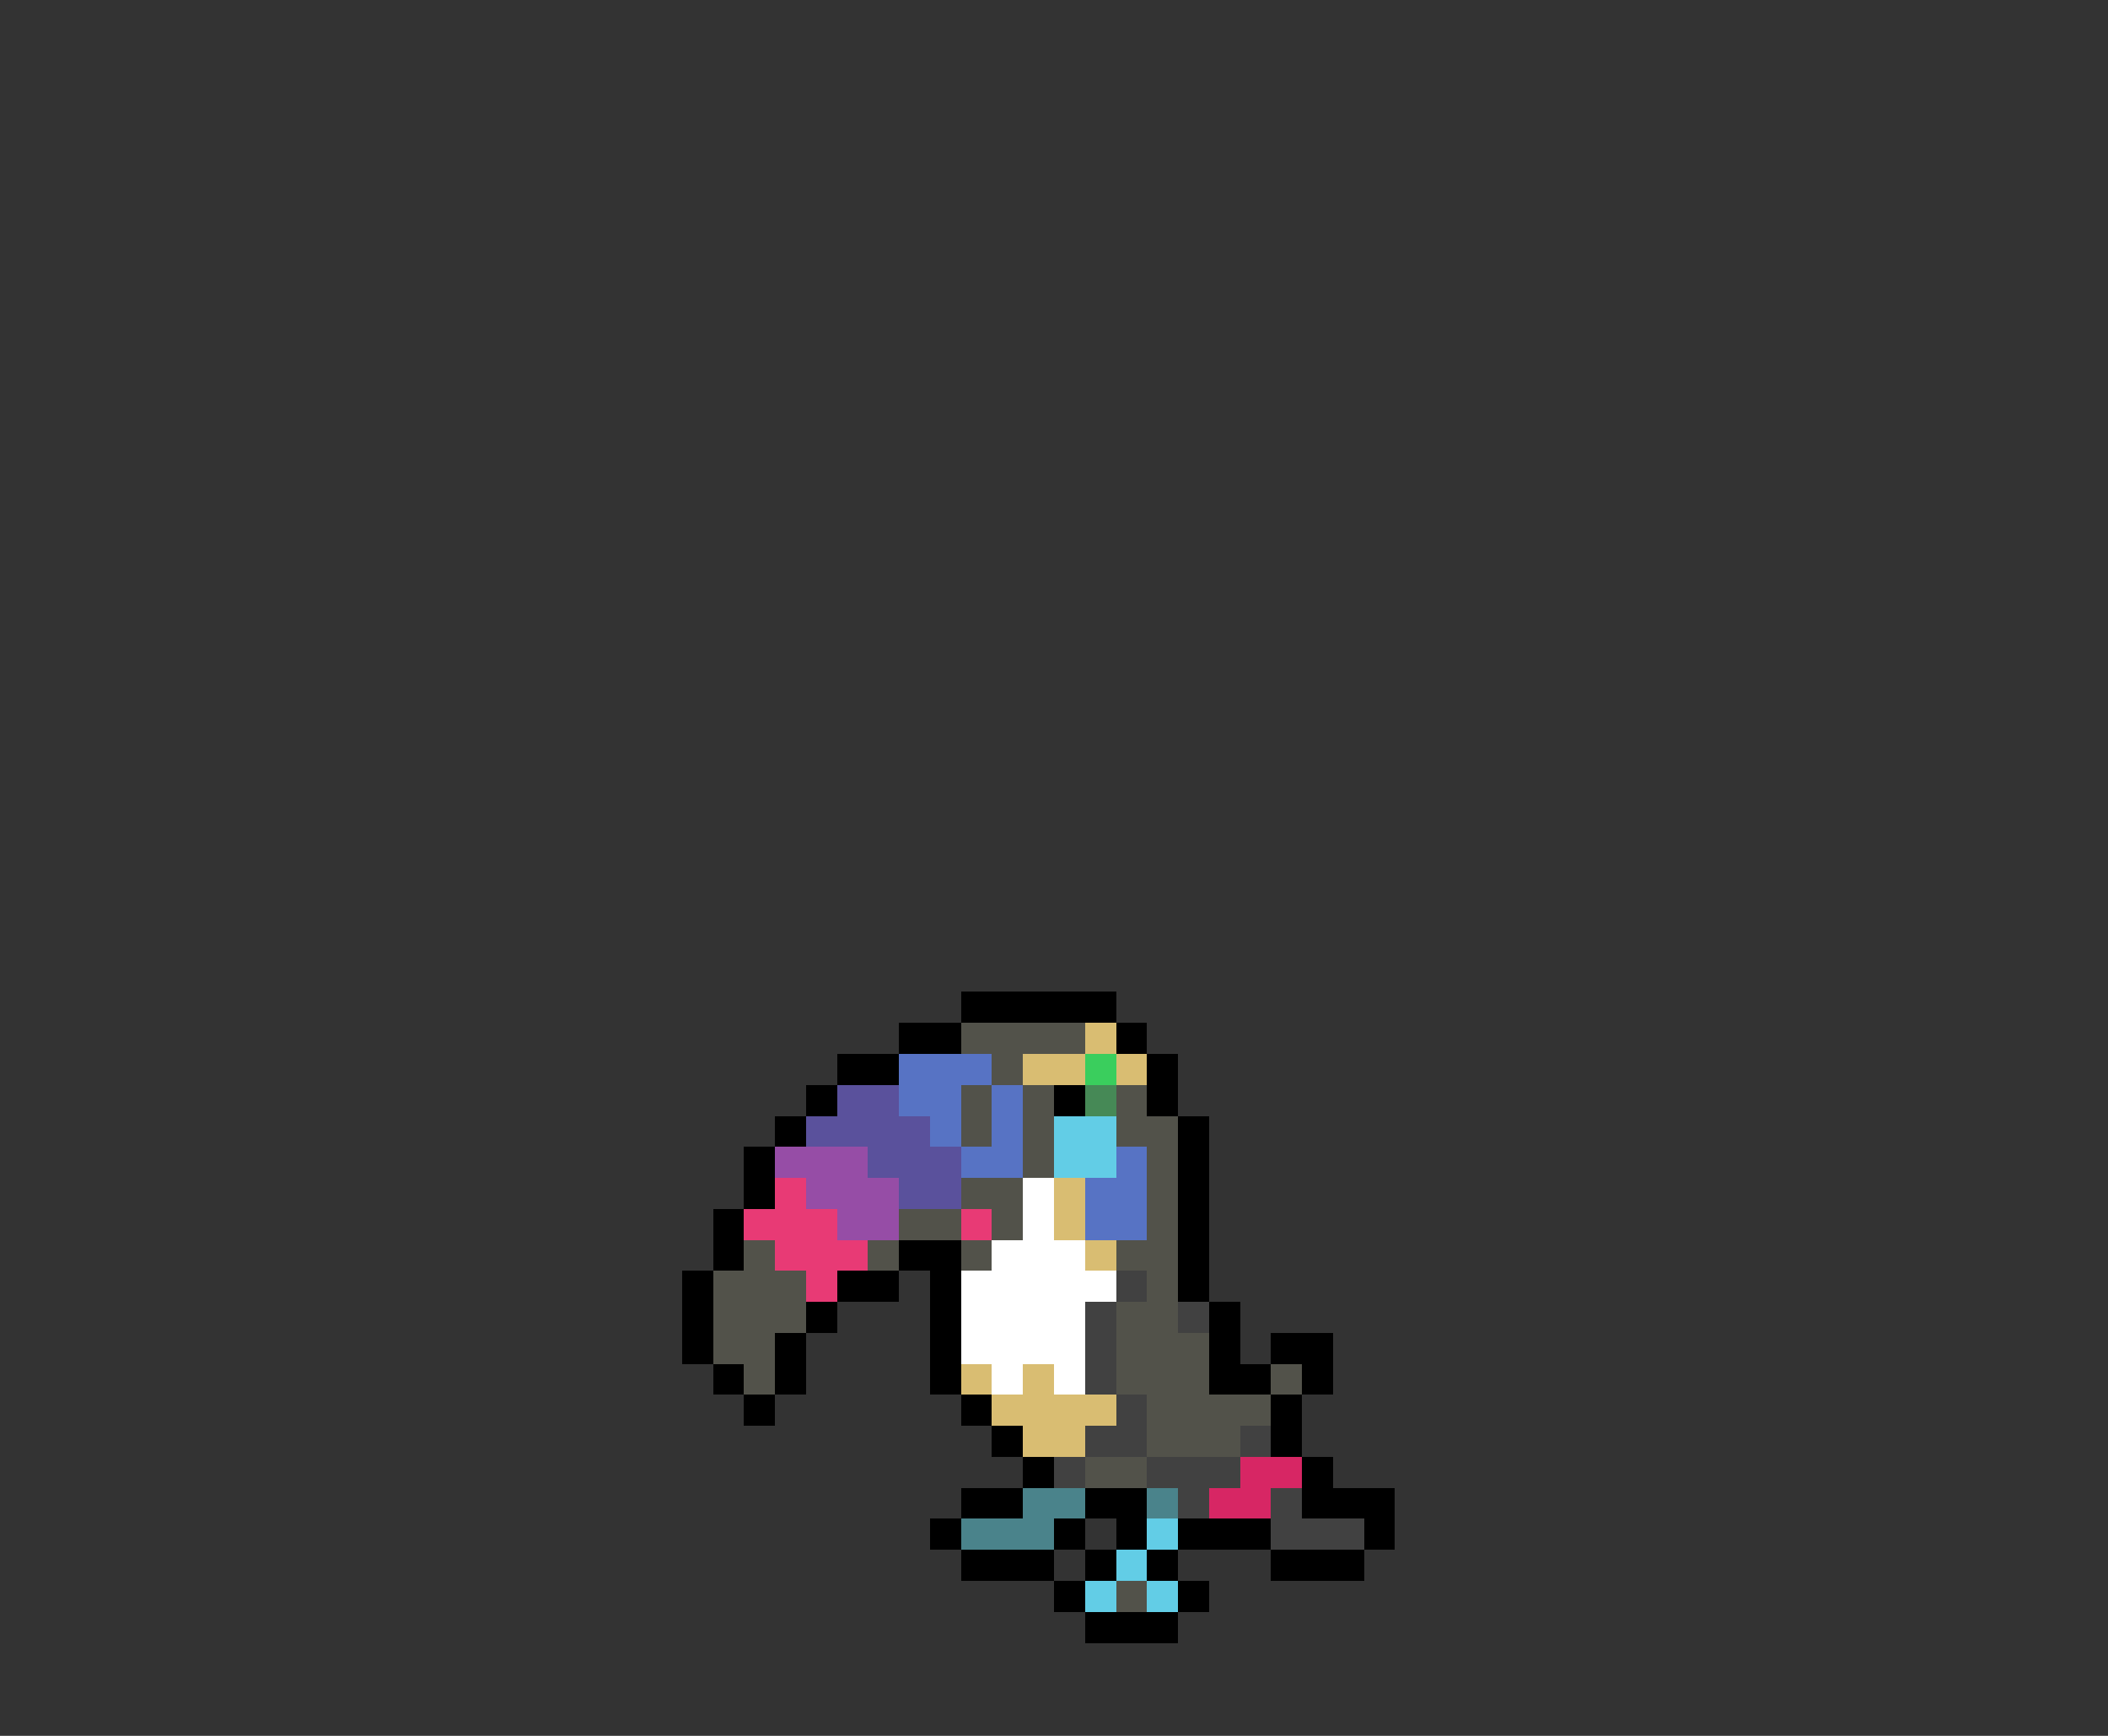 <svg xmlns="http://www.w3.org/2000/svg" viewBox="0 -0.5 68 56" shape-rendering="crispEdges">
<rect x="0" y="-0.5" width="68" height="56" fill="#333333" stroke="none"/>
<path stroke="#000000" d="M31 32h5M29 33h2M36 33h1M27 34h2M37 34h1M26 35h1M34 35h1M37 35h1M25 36h1M38 36h1M24 37h1M38 37h1M24 38h1M38 38h1M23 39h1M38 39h1M23 40h1M29 40h2M38 40h1M22 41h1M27 41h2M30 41h1M38 41h1M22 42h1M26 42h1M30 42h1M39 42h1M22 43h1M25 43h1M30 43h1M39 43h1M41 43h2M23 44h1M25 44h1M30 44h1M39 44h2M42 44h1M24 45h1M31 45h1M41 45h1M32 46h1M41 46h1M33 47h1M42 47h1M31 48h2M35 48h2M42 48h3M30 49h1M34 49h1M36 49h1M38 49h3M44 49h1M31 50h3M35 50h1M37 50h1M41 50h3M34 51h1M38 51h1M35 52h3" />
<path stroke="#52524a" d="M31 33h4M32 34h1M31 35h1M33 35h1M36 35h1M31 36h1M33 36h1M36 36h2M33 37h1M37 37h1M31 38h2M37 38h1M29 39h2M32 39h1M37 39h1M24 40h1M28 40h1M31 40h1M36 40h2M23 41h3M37 41h1M23 42h3M36 42h2M23 43h2M36 43h3M24 44h1M36 44h3M41 44h1M37 45h4M37 46h3M35 47h2M36 51h1" />
<path stroke="#d9bd72" d="M35 33h1M33 34h2M36 34h1M34 38h1M34 39h1M35 40h1M31 44h1M33 44h1M32 45h4M33 46h2" />
<path stroke="#5773c4" d="M29 34h3M29 35h2M32 35h1M30 36h1M32 36h1M31 37h2M36 37h1M35 38h2M35 39h2" />
<path stroke="#3ace5d" d="M35 34h1" />
<path stroke="#5a519c" d="M27 35h2M26 36h4M28 37h3M29 38h2" />
<path stroke="#468956" d="M35 35h1" />
<path stroke="#62cde6" d="M34 36h2M34 37h2M37 49h1M36 50h1M35 51h1M37 51h1" />
<path stroke="#964da6" d="M25 37h3M26 38h3M27 39h2" />
<path stroke="#e83a75" d="M25 38h1M24 39h3M31 39h1M25 40h3M26 41h1" />
<path stroke="#ffffff" d="M33 38h1M33 39h1M32 40h3M31 41h5M31 42h4M31 43h4M32 44h1M34 44h1" />
<path stroke="#414141" d="M36 41h1M35 42h1M38 42h1M35 43h1M35 44h1M36 45h1M35 46h2M40 46h1M34 47h1M37 47h3M38 48h1M41 48h1M41 49h3" />
<path stroke="#d72664" d="M40 47h2M39 48h2" />
<path stroke="#4a838b" d="M33 48h2M37 48h1M31 49h3" />
</svg>